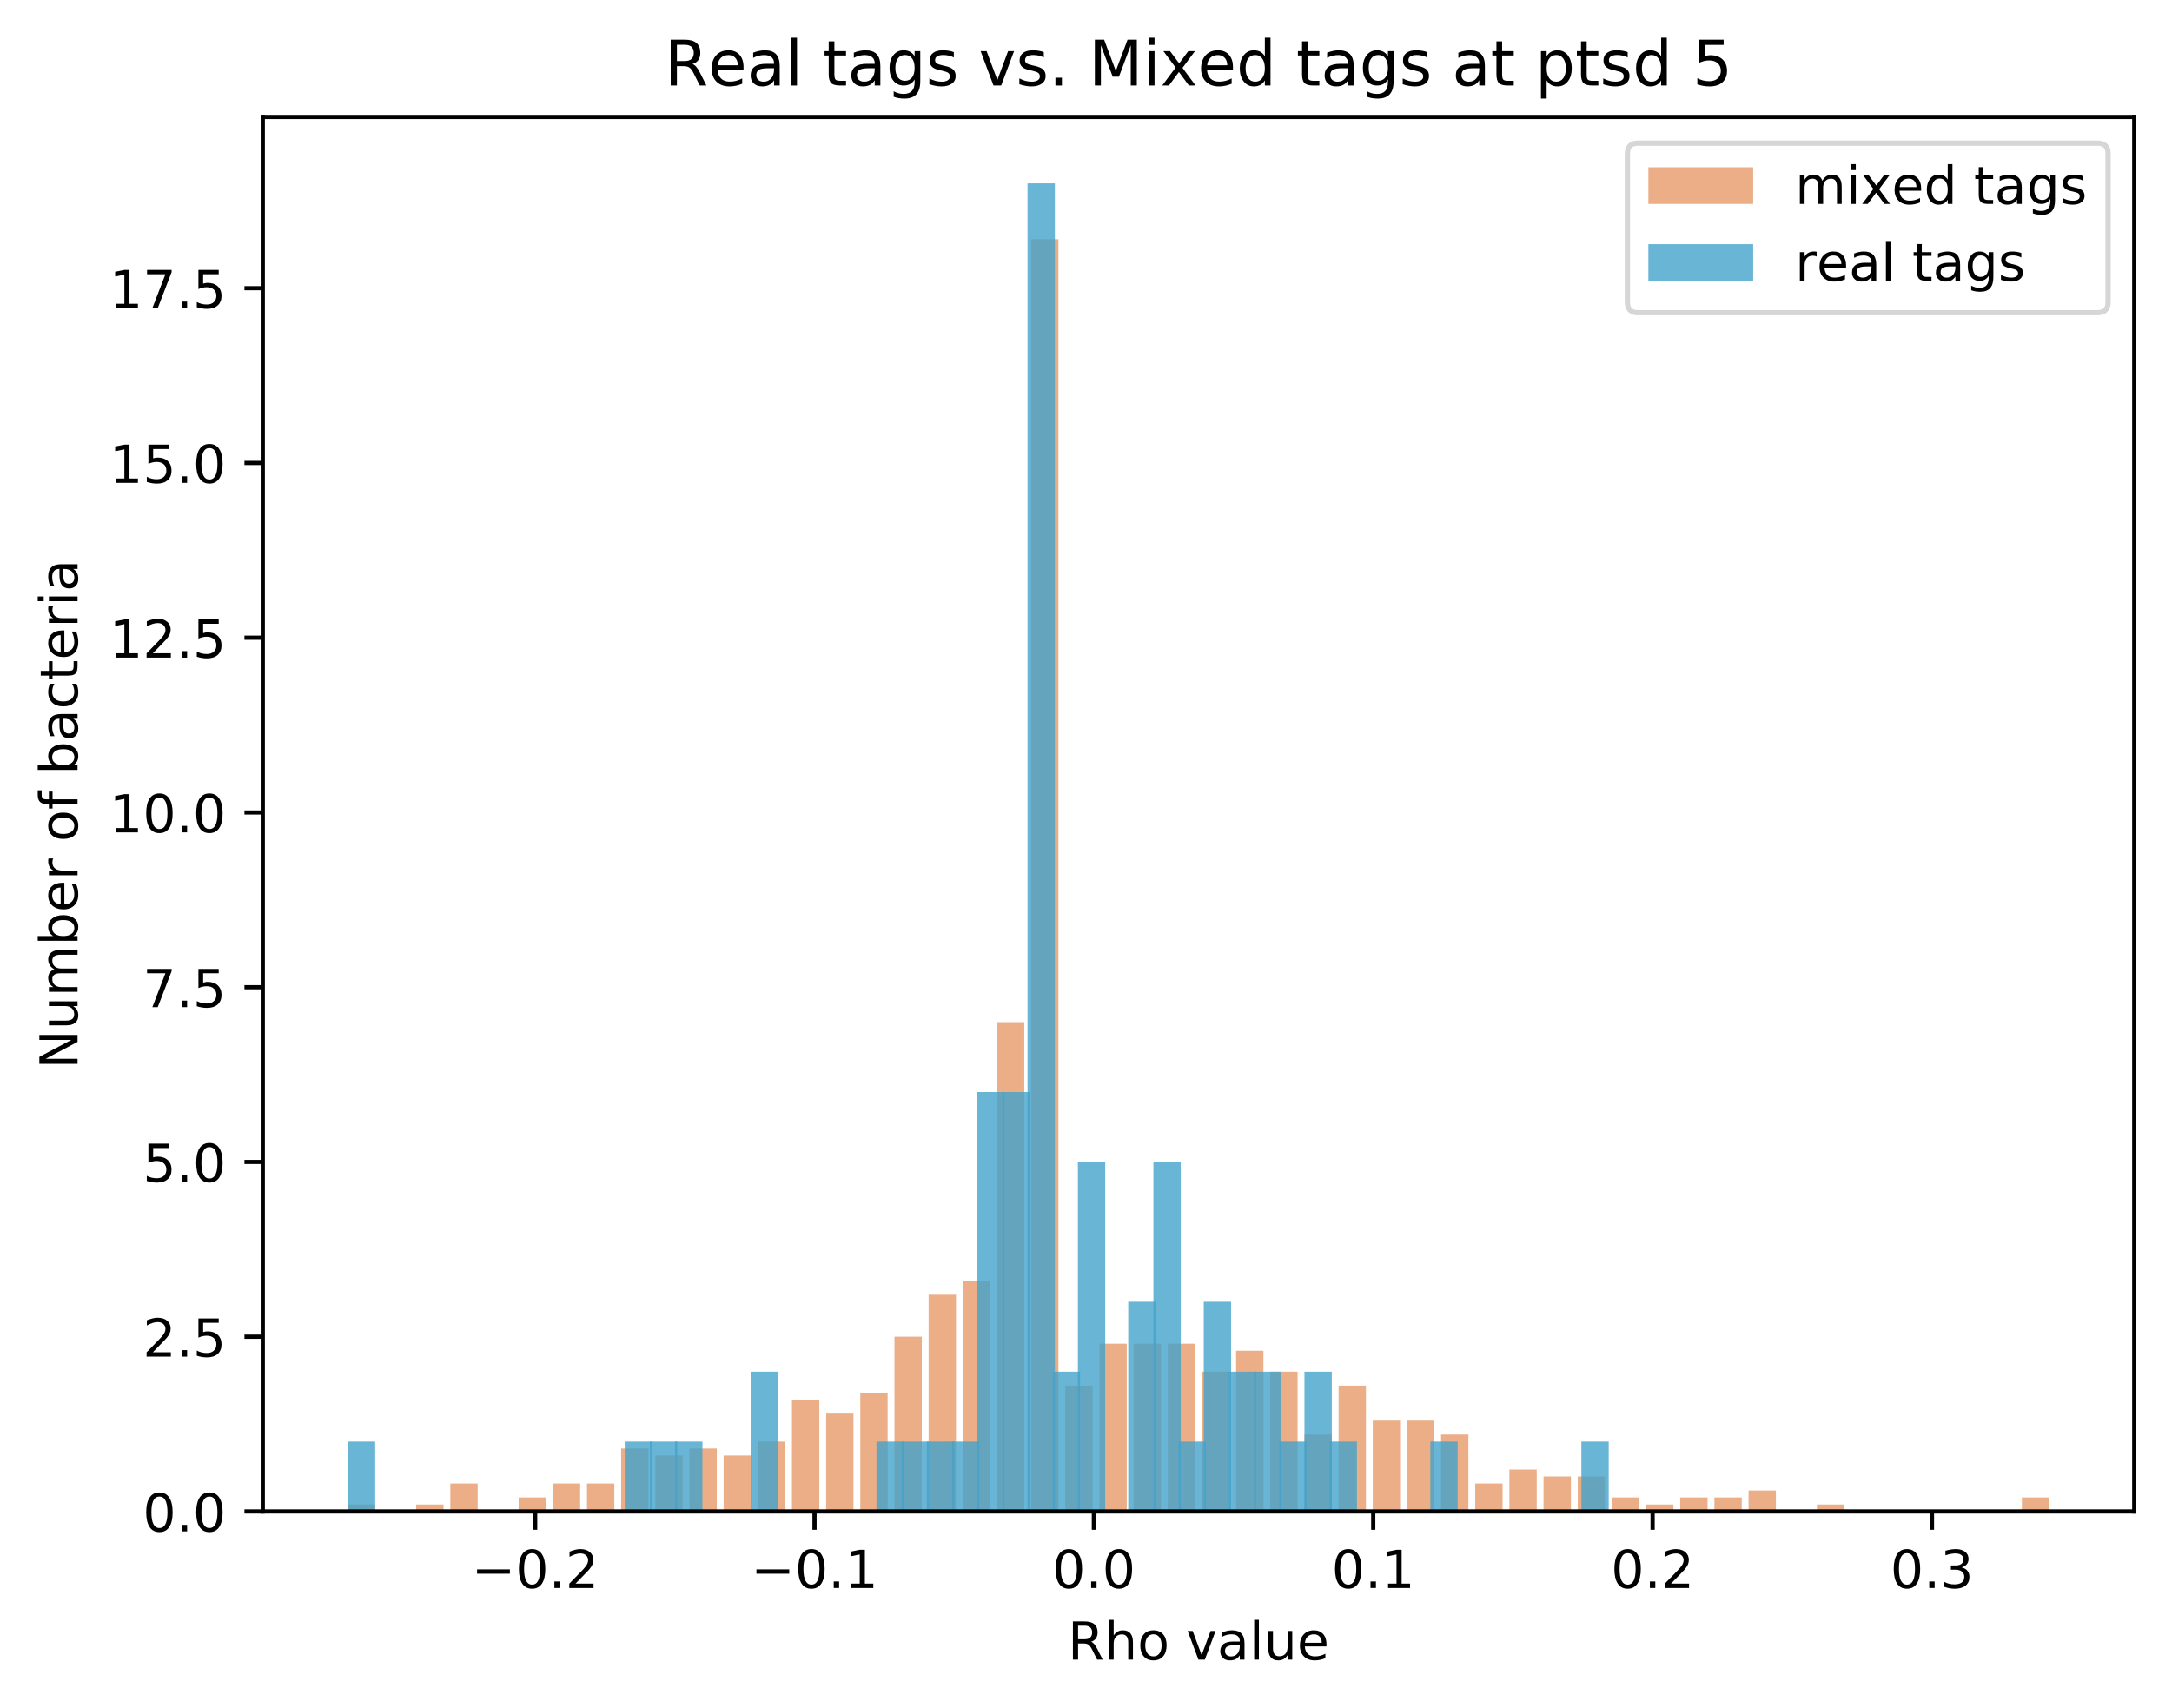 <?xml version="1.0" encoding="utf-8" standalone="no"?>
<!DOCTYPE svg PUBLIC "-//W3C//DTD SVG 1.1//EN"
  "http://www.w3.org/Graphics/SVG/1.1/DTD/svg11.dtd">
<!-- Created with matplotlib (https://matplotlib.org/) -->
<svg height="325.986pt" version="1.1" viewBox="0 0 414.464 325.986" width="414.464pt" xmlns="http://www.w3.org/2000/svg" xmlns:xlink="http://www.w3.org/1999/xlink">
 <defs>
  <style type="text/css">
*{stroke-linecap:butt;stroke-linejoin:round;}
  </style>
 </defs>
 <g id="figure_1">
  <g id="patch_1">
   <path d="M 0 325.986 
L 414.464 325.986 
L 414.464 0 
L 0 0 
z
" style="fill:#ffffff;"/>
  </g>
  <g id="axes_1">
   <g id="patch_2">
    <path d="M 50.144 288.43 
L 407.264 288.43 
L 407.264 22.318 
L 50.144 22.318 
z
" style="fill:#ffffff;"/>
   </g>
   <g id="patch_3">
    <path clip-path="url(#p823cf78308)" d="M 66.376 288.43 
L 71.592 288.43 
L 71.592 287.096 
L 66.376 287.096 
z
" style="fill:#d95f0e;opacity:0.5;"/>
   </g>
   <g id="patch_4">
    <path clip-path="url(#p823cf78308)" d="M 72.896 288.43 
L 78.111 288.43 
L 78.111 288.43 
L 72.896 288.43 
z
" style="fill:#d95f0e;opacity:0.5;"/>
   </g>
   <g id="patch_5">
    <path clip-path="url(#p823cf78308)" d="M 79.415 288.43 
L 84.63 288.43 
L 84.63 287.096 
L 79.415 287.096 
z
" style="fill:#d95f0e;opacity:0.5;"/>
   </g>
   <g id="patch_6">
    <path clip-path="url(#p823cf78308)" d="M 85.934 288.43 
L 91.149 288.43 
L 91.149 283.095 
L 85.934 283.095 
z
" style="fill:#d95f0e;opacity:0.5;"/>
   </g>
   <g id="patch_7">
    <path clip-path="url(#p823cf78308)" d="M 92.453 288.43 
L 97.668 288.43 
L 97.668 288.43 
L 92.453 288.43 
z
" style="fill:#d95f0e;opacity:0.5;"/>
   </g>
   <g id="patch_8">
    <path clip-path="url(#p823cf78308)" d="M 98.972 288.43 
L 104.188 288.43 
L 104.188 285.762 
L 98.972 285.762 
z
" style="fill:#d95f0e;opacity:0.5;"/>
   </g>
   <g id="patch_9">
    <path clip-path="url(#p823cf78308)" d="M 105.491 288.43 
L 110.707 288.43 
L 110.707 283.095 
L 105.491 283.095 
z
" style="fill:#d95f0e;opacity:0.5;"/>
   </g>
   <g id="patch_10">
    <path clip-path="url(#p823cf78308)" d="M 112.011 288.43 
L 117.226 288.43 
L 117.226 283.095 
L 112.011 283.095 
z
" style="fill:#d95f0e;opacity:0.5;"/>
   </g>
   <g id="patch_11">
    <path clip-path="url(#p823cf78308)" d="M 118.53 288.43 
L 123.745 288.43 
L 123.745 276.425 
L 118.53 276.425 
z
" style="fill:#d95f0e;opacity:0.5;"/>
   </g>
   <g id="patch_12">
    <path clip-path="url(#p823cf78308)" d="M 125.049 288.43 
L 130.264 288.43 
L 130.264 277.759 
L 125.049 277.759 
z
" style="fill:#d95f0e;opacity:0.5;"/>
   </g>
   <g id="patch_13">
    <path clip-path="url(#p823cf78308)" d="M 131.568 288.43 
L 136.783 288.43 
L 136.783 276.425 
L 131.568 276.425 
z
" style="fill:#d95f0e;opacity:0.5;"/>
   </g>
   <g id="patch_14">
    <path clip-path="url(#p823cf78308)" d="M 138.087 288.43 
L 143.303 288.43 
L 143.303 277.759 
L 138.087 277.759 
z
" style="fill:#d95f0e;opacity:0.5;"/>
   </g>
   <g id="patch_15">
    <path clip-path="url(#p823cf78308)" d="M 144.606 288.43 
L 149.822 288.43 
L 149.822 275.091 
L 144.606 275.091 
z
" style="fill:#d95f0e;opacity:0.5;"/>
   </g>
   <g id="patch_16">
    <path clip-path="url(#p823cf78308)" d="M 151.126 288.43 
L 156.341 288.43 
L 156.341 267.088 
L 151.126 267.088 
z
" style="fill:#d95f0e;opacity:0.5;"/>
   </g>
   <g id="patch_17">
    <path clip-path="url(#p823cf78308)" d="M 157.645 288.43 
L 162.86 288.43 
L 162.86 269.756 
L 157.645 269.756 
z
" style="fill:#d95f0e;opacity:0.5;"/>
   </g>
   <g id="patch_18">
    <path clip-path="url(#p823cf78308)" d="M 164.164 288.43 
L 169.379 288.43 
L 169.379 265.754 
L 164.164 265.754 
z
" style="fill:#d95f0e;opacity:0.5;"/>
   </g>
   <g id="patch_19">
    <path clip-path="url(#p823cf78308)" d="M 170.683 288.43 
L 175.898 288.43 
L 175.898 255.083 
L 170.683 255.083 
z
" style="fill:#d95f0e;opacity:0.5;"/>
   </g>
   <g id="patch_20">
    <path clip-path="url(#p823cf78308)" d="M 177.202 288.43 
L 182.418 288.43 
L 182.418 247.079 
L 177.202 247.079 
z
" style="fill:#d95f0e;opacity:0.5;"/>
   </g>
   <g id="patch_21">
    <path clip-path="url(#p823cf78308)" d="M 183.721 288.43 
L 188.937 288.43 
L 188.937 244.412 
L 183.721 244.412 
z
" style="fill:#d95f0e;opacity:0.5;"/>
   </g>
   <g id="patch_22">
    <path clip-path="url(#p823cf78308)" d="M 190.241 288.43 
L 195.456 288.43 
L 195.456 195.057 
L 190.241 195.057 
z
" style="fill:#d95f0e;opacity:0.5;"/>
   </g>
   <g id="patch_23">
    <path clip-path="url(#p823cf78308)" d="M 196.76 288.43 
L 201.975 288.43 
L 201.975 45.661 
L 196.76 45.661 
z
" style="fill:#d95f0e;opacity:0.5;"/>
   </g>
   <g id="patch_24">
    <path clip-path="url(#p823cf78308)" d="M 203.279 288.43 
L 208.494 288.43 
L 208.494 264.42 
L 203.279 264.42 
z
" style="fill:#d95f0e;opacity:0.5;"/>
   </g>
   <g id="patch_25">
    <path clip-path="url(#p823cf78308)" d="M 209.798 288.43 
L 215.013 288.43 
L 215.013 256.417 
L 209.798 256.417 
z
" style="fill:#d95f0e;opacity:0.5;"/>
   </g>
   <g id="patch_26">
    <path clip-path="url(#p823cf78308)" d="M 216.317 288.43 
L 221.533 288.43 
L 221.533 256.417 
L 216.317 256.417 
z
" style="fill:#d95f0e;opacity:0.5;"/>
   </g>
   <g id="patch_27">
    <path clip-path="url(#p823cf78308)" d="M 222.836 288.43 
L 228.052 288.43 
L 228.052 256.417 
L 222.836 256.417 
z
" style="fill:#d95f0e;opacity:0.5;"/>
   </g>
   <g id="patch_28">
    <path clip-path="url(#p823cf78308)" d="M 229.356 288.43 
L 234.571 288.43 
L 234.571 261.752 
L 229.356 261.752 
z
" style="fill:#d95f0e;opacity:0.5;"/>
   </g>
   <g id="patch_29">
    <path clip-path="url(#p823cf78308)" d="M 235.875 288.43 
L 241.09 288.43 
L 241.09 257.751 
L 235.875 257.751 
z
" style="fill:#d95f0e;opacity:0.5;"/>
   </g>
   <g id="patch_30">
    <path clip-path="url(#p823cf78308)" d="M 242.394 288.43 
L 247.609 288.43 
L 247.609 261.752 
L 242.394 261.752 
z
" style="fill:#d95f0e;opacity:0.5;"/>
   </g>
   <g id="patch_31">
    <path clip-path="url(#p823cf78308)" d="M 248.913 288.43 
L 254.129 288.43 
L 254.129 273.757 
L 248.913 273.757 
z
" style="fill:#d95f0e;opacity:0.5;"/>
   </g>
   <g id="patch_32">
    <path clip-path="url(#p823cf78308)" d="M 255.432 288.43 
L 260.648 288.43 
L 260.648 264.42 
L 255.432 264.42 
z
" style="fill:#d95f0e;opacity:0.5;"/>
   </g>
   <g id="patch_33">
    <path clip-path="url(#p823cf78308)" d="M 261.952 288.43 
L 267.167 288.43 
L 267.167 271.089 
L 261.952 271.089 
z
" style="fill:#d95f0e;opacity:0.5;"/>
   </g>
   <g id="patch_34">
    <path clip-path="url(#p823cf78308)" d="M 268.471 288.43 
L 273.686 288.43 
L 273.686 271.089 
L 268.471 271.089 
z
" style="fill:#d95f0e;opacity:0.5;"/>
   </g>
   <g id="patch_35">
    <path clip-path="url(#p823cf78308)" d="M 274.99 288.43 
L 280.205 288.43 
L 280.205 273.757 
L 274.99 273.757 
z
" style="fill:#d95f0e;opacity:0.5;"/>
   </g>
   <g id="patch_36">
    <path clip-path="url(#p823cf78308)" d="M 281.509 288.43 
L 286.724 288.43 
L 286.724 283.095 
L 281.509 283.095 
z
" style="fill:#d95f0e;opacity:0.5;"/>
   </g>
   <g id="patch_37">
    <path clip-path="url(#p823cf78308)" d="M 288.028 288.43 
L 293.244 288.43 
L 293.244 280.427 
L 288.028 280.427 
z
" style="fill:#d95f0e;opacity:0.5;"/>
   </g>
   <g id="patch_38">
    <path clip-path="url(#p823cf78308)" d="M 294.547 288.43 
L 299.763 288.43 
L 299.763 281.761 
L 294.547 281.761 
z
" style="fill:#d95f0e;opacity:0.5;"/>
   </g>
   <g id="patch_39">
    <path clip-path="url(#p823cf78308)" d="M 301.067 288.43 
L 306.282 288.43 
L 306.282 281.761 
L 301.067 281.761 
z
" style="fill:#d95f0e;opacity:0.5;"/>
   </g>
   <g id="patch_40">
    <path clip-path="url(#p823cf78308)" d="M 307.586 288.43 
L 312.801 288.43 
L 312.801 285.762 
L 307.586 285.762 
z
" style="fill:#d95f0e;opacity:0.5;"/>
   </g>
   <g id="patch_41">
    <path clip-path="url(#p823cf78308)" d="M 314.105 288.43 
L 319.32 288.43 
L 319.32 287.096 
L 314.105 287.096 
z
" style="fill:#d95f0e;opacity:0.5;"/>
   </g>
   <g id="patch_42">
    <path clip-path="url(#p823cf78308)" d="M 320.624 288.43 
L 325.839 288.43 
L 325.839 285.762 
L 320.624 285.762 
z
" style="fill:#d95f0e;opacity:0.5;"/>
   </g>
   <g id="patch_43">
    <path clip-path="url(#p823cf78308)" d="M 327.143 288.43 
L 332.359 288.43 
L 332.359 285.762 
L 327.143 285.762 
z
" style="fill:#d95f0e;opacity:0.5;"/>
   </g>
   <g id="patch_44">
    <path clip-path="url(#p823cf78308)" d="M 333.662 288.43 
L 338.878 288.43 
L 338.878 284.428 
L 333.662 284.428 
z
" style="fill:#d95f0e;opacity:0.5;"/>
   </g>
   <g id="patch_45">
    <path clip-path="url(#p823cf78308)" d="M 340.182 288.43 
L 345.397 288.43 
L 345.397 288.43 
L 340.182 288.43 
z
" style="fill:#d95f0e;opacity:0.5;"/>
   </g>
   <g id="patch_46">
    <path clip-path="url(#p823cf78308)" d="M 346.701 288.43 
L 351.916 288.43 
L 351.916 287.096 
L 346.701 287.096 
z
" style="fill:#d95f0e;opacity:0.5;"/>
   </g>
   <g id="patch_47">
    <path clip-path="url(#p823cf78308)" d="M 353.22 288.43 
L 358.435 288.43 
L 358.435 288.43 
L 353.22 288.43 
z
" style="fill:#d95f0e;opacity:0.5;"/>
   </g>
   <g id="patch_48">
    <path clip-path="url(#p823cf78308)" d="M 359.739 288.43 
L 364.954 288.43 
L 364.954 288.43 
L 359.739 288.43 
z
" style="fill:#d95f0e;opacity:0.5;"/>
   </g>
   <g id="patch_49">
    <path clip-path="url(#p823cf78308)" d="M 366.258 288.43 
L 371.474 288.43 
L 371.474 288.43 
L 366.258 288.43 
z
" style="fill:#d95f0e;opacity:0.5;"/>
   </g>
   <g id="patch_50">
    <path clip-path="url(#p823cf78308)" d="M 372.777 288.43 
L 377.993 288.43 
L 377.993 288.43 
L 372.777 288.43 
z
" style="fill:#d95f0e;opacity:0.5;"/>
   </g>
   <g id="patch_51">
    <path clip-path="url(#p823cf78308)" d="M 379.297 288.43 
L 384.512 288.43 
L 384.512 288.43 
L 379.297 288.43 
z
" style="fill:#d95f0e;opacity:0.5;"/>
   </g>
   <g id="patch_52">
    <path clip-path="url(#p823cf78308)" d="M 385.816 288.43 
L 391.031 288.43 
L 391.031 285.762 
L 385.816 285.762 
z
" style="fill:#d95f0e;opacity:0.5;"/>
   </g>
   <g id="patch_53">
    <path clip-path="url(#p823cf78308)" d="M 66.376 288.43 
L 71.592 288.43 
L 71.592 275.091 
L 66.376 275.091 
z
" style="fill:#43a2ca;opacity:0.8;"/>
   </g>
   <g id="patch_54">
    <path clip-path="url(#p823cf78308)" d="M 71.18 288.43 
L 76.396 288.43 
L 76.396 288.43 
L 71.18 288.43 
z
" style="fill:#43a2ca;opacity:0.8;"/>
   </g>
   <g id="patch_55">
    <path clip-path="url(#p823cf78308)" d="M 75.984 288.43 
L 81.199 288.43 
L 81.199 288.43 
L 75.984 288.43 
z
" style="fill:#43a2ca;opacity:0.8;"/>
   </g>
   <g id="patch_56">
    <path clip-path="url(#p823cf78308)" d="M 80.788 288.43 
L 86.003 288.43 
L 86.003 288.43 
L 80.788 288.43 
z
" style="fill:#43a2ca;opacity:0.8;"/>
   </g>
   <g id="patch_57">
    <path clip-path="url(#p823cf78308)" d="M 85.591 288.43 
L 90.807 288.43 
L 90.807 288.43 
L 85.591 288.43 
z
" style="fill:#43a2ca;opacity:0.8;"/>
   </g>
   <g id="patch_58">
    <path clip-path="url(#p823cf78308)" d="M 90.395 288.43 
L 95.611 288.43 
L 95.611 288.43 
L 90.395 288.43 
z
" style="fill:#43a2ca;opacity:0.8;"/>
   </g>
   <g id="patch_59">
    <path clip-path="url(#p823cf78308)" d="M 95.199 288.43 
L 100.414 288.43 
L 100.414 288.43 
L 95.199 288.43 
z
" style="fill:#43a2ca;opacity:0.8;"/>
   </g>
   <g id="patch_60">
    <path clip-path="url(#p823cf78308)" d="M 100.003 288.43 
L 105.218 288.43 
L 105.218 288.43 
L 100.003 288.43 
z
" style="fill:#43a2ca;opacity:0.8;"/>
   </g>
   <g id="patch_61">
    <path clip-path="url(#p823cf78308)" d="M 104.806 288.43 
L 110.022 288.43 
L 110.022 288.43 
L 104.806 288.43 
z
" style="fill:#43a2ca;opacity:0.8;"/>
   </g>
   <g id="patch_62">
    <path clip-path="url(#p823cf78308)" d="M 109.61 288.43 
L 114.826 288.43 
L 114.826 288.43 
L 109.61 288.43 
z
" style="fill:#43a2ca;opacity:0.8;"/>
   </g>
   <g id="patch_63">
    <path clip-path="url(#p823cf78308)" d="M 114.414 288.43 
L 119.629 288.43 
L 119.629 288.43 
L 114.414 288.43 
z
" style="fill:#43a2ca;opacity:0.8;"/>
   </g>
   <g id="patch_64">
    <path clip-path="url(#p823cf78308)" d="M 119.218 288.43 
L 124.433 288.43 
L 124.433 275.091 
L 119.218 275.091 
z
" style="fill:#43a2ca;opacity:0.8;"/>
   </g>
   <g id="patch_65">
    <path clip-path="url(#p823cf78308)" d="M 124.021 288.43 
L 129.237 288.43 
L 129.237 275.091 
L 124.021 275.091 
z
" style="fill:#43a2ca;opacity:0.8;"/>
   </g>
   <g id="patch_66">
    <path clip-path="url(#p823cf78308)" d="M 128.825 288.43 
L 134.041 288.43 
L 134.041 275.091 
L 128.825 275.091 
z
" style="fill:#43a2ca;opacity:0.8;"/>
   </g>
   <g id="patch_67">
    <path clip-path="url(#p823cf78308)" d="M 133.629 288.43 
L 138.844 288.43 
L 138.844 288.43 
L 133.629 288.43 
z
" style="fill:#43a2ca;opacity:0.8;"/>
   </g>
   <g id="patch_68">
    <path clip-path="url(#p823cf78308)" d="M 138.433 288.43 
L 143.648 288.43 
L 143.648 288.43 
L 138.433 288.43 
z
" style="fill:#43a2ca;opacity:0.8;"/>
   </g>
   <g id="patch_69">
    <path clip-path="url(#p823cf78308)" d="M 143.237 288.43 
L 148.452 288.43 
L 148.452 261.752 
L 143.237 261.752 
z
" style="fill:#43a2ca;opacity:0.8;"/>
   </g>
   <g id="patch_70">
    <path clip-path="url(#p823cf78308)" d="M 148.04 288.43 
L 153.256 288.43 
L 153.256 288.43 
L 148.04 288.43 
z
" style="fill:#43a2ca;opacity:0.8;"/>
   </g>
   <g id="patch_71">
    <path clip-path="url(#p823cf78308)" d="M 152.844 288.43 
L 158.059 288.43 
L 158.059 288.43 
L 152.844 288.43 
z
" style="fill:#43a2ca;opacity:0.8;"/>
   </g>
   <g id="patch_72">
    <path clip-path="url(#p823cf78308)" d="M 157.648 288.43 
L 162.863 288.43 
L 162.863 288.43 
L 157.648 288.43 
z
" style="fill:#43a2ca;opacity:0.8;"/>
   </g>
   <g id="patch_73">
    <path clip-path="url(#p823cf78308)" d="M 162.452 288.43 
L 167.667 288.43 
L 167.667 288.43 
L 162.452 288.43 
z
" style="fill:#43a2ca;opacity:0.8;"/>
   </g>
   <g id="patch_74">
    <path clip-path="url(#p823cf78308)" d="M 167.255 288.43 
L 172.471 288.43 
L 172.471 275.091 
L 167.255 275.091 
z
" style="fill:#43a2ca;opacity:0.8;"/>
   </g>
   <g id="patch_75">
    <path clip-path="url(#p823cf78308)" d="M 172.059 288.43 
L 177.274 288.43 
L 177.274 275.091 
L 172.059 275.091 
z
" style="fill:#43a2ca;opacity:0.8;"/>
   </g>
   <g id="patch_76">
    <path clip-path="url(#p823cf78308)" d="M 176.863 288.43 
L 182.078 288.43 
L 182.078 275.091 
L 176.863 275.091 
z
" style="fill:#43a2ca;opacity:0.8;"/>
   </g>
   <g id="patch_77">
    <path clip-path="url(#p823cf78308)" d="M 181.667 288.43 
L 186.882 288.43 
L 186.882 275.091 
L 181.667 275.091 
z
" style="fill:#43a2ca;opacity:0.8;"/>
   </g>
   <g id="patch_78">
    <path clip-path="url(#p823cf78308)" d="M 186.47 288.43 
L 191.686 288.43 
L 191.686 208.396 
L 186.47 208.396 
z
" style="fill:#43a2ca;opacity:0.8;"/>
   </g>
   <g id="patch_79">
    <path clip-path="url(#p823cf78308)" d="M 191.274 288.43 
L 196.489 288.43 
L 196.489 208.396 
L 191.274 208.396 
z
" style="fill:#43a2ca;opacity:0.8;"/>
   </g>
   <g id="patch_80">
    <path clip-path="url(#p823cf78308)" d="M 196.078 288.43 
L 201.293 288.43 
L 201.293 34.99 
L 196.078 34.99 
z
" style="fill:#43a2ca;opacity:0.8;"/>
   </g>
   <g id="patch_81">
    <path clip-path="url(#p823cf78308)" d="M 200.882 288.43 
L 206.097 288.43 
L 206.097 261.752 
L 200.882 261.752 
z
" style="fill:#43a2ca;opacity:0.8;"/>
   </g>
   <g id="patch_82">
    <path clip-path="url(#p823cf78308)" d="M 205.685 288.43 
L 210.901 288.43 
L 210.901 221.735 
L 205.685 221.735 
z
" style="fill:#43a2ca;opacity:0.8;"/>
   </g>
   <g id="patch_83">
    <path clip-path="url(#p823cf78308)" d="M 210.489 288.43 
L 215.704 288.43 
L 215.704 288.43 
L 210.489 288.43 
z
" style="fill:#43a2ca;opacity:0.8;"/>
   </g>
   <g id="patch_84">
    <path clip-path="url(#p823cf78308)" d="M 215.293 288.43 
L 220.508 288.43 
L 220.508 248.413 
L 215.293 248.413 
z
" style="fill:#43a2ca;opacity:0.8;"/>
   </g>
   <g id="patch_85">
    <path clip-path="url(#p823cf78308)" d="M 220.097 288.43 
L 225.312 288.43 
L 225.312 221.735 
L 220.097 221.735 
z
" style="fill:#43a2ca;opacity:0.8;"/>
   </g>
   <g id="patch_86">
    <path clip-path="url(#p823cf78308)" d="M 224.9 288.43 
L 230.116 288.43 
L 230.116 275.091 
L 224.9 275.091 
z
" style="fill:#43a2ca;opacity:0.8;"/>
   </g>
   <g id="patch_87">
    <path clip-path="url(#p823cf78308)" d="M 229.704 288.43 
L 234.919 288.43 
L 234.919 248.413 
L 229.704 248.413 
z
" style="fill:#43a2ca;opacity:0.8;"/>
   </g>
   <g id="patch_88">
    <path clip-path="url(#p823cf78308)" d="M 234.508 288.43 
L 239.723 288.43 
L 239.723 261.752 
L 234.508 261.752 
z
" style="fill:#43a2ca;opacity:0.8;"/>
   </g>
   <g id="patch_89">
    <path clip-path="url(#p823cf78308)" d="M 239.312 288.43 
L 244.527 288.43 
L 244.527 261.752 
L 239.312 261.752 
z
" style="fill:#43a2ca;opacity:0.8;"/>
   </g>
   <g id="patch_90">
    <path clip-path="url(#p823cf78308)" d="M 244.115 288.43 
L 249.331 288.43 
L 249.331 275.091 
L 244.115 275.091 
z
" style="fill:#43a2ca;opacity:0.8;"/>
   </g>
   <g id="patch_91">
    <path clip-path="url(#p823cf78308)" d="M 248.919 288.43 
L 254.134 288.43 
L 254.134 261.752 
L 248.919 261.752 
z
" style="fill:#43a2ca;opacity:0.8;"/>
   </g>
   <g id="patch_92">
    <path clip-path="url(#p823cf78308)" d="M 253.723 288.43 
L 258.938 288.43 
L 258.938 275.091 
L 253.723 275.091 
z
" style="fill:#43a2ca;opacity:0.8;"/>
   </g>
   <g id="patch_93">
    <path clip-path="url(#p823cf78308)" d="M 258.527 288.43 
L 263.742 288.43 
L 263.742 288.43 
L 258.527 288.43 
z
" style="fill:#43a2ca;opacity:0.8;"/>
   </g>
   <g id="patch_94">
    <path clip-path="url(#p823cf78308)" d="M 263.33 288.43 
L 268.546 288.43 
L 268.546 288.43 
L 263.33 288.43 
z
" style="fill:#43a2ca;opacity:0.8;"/>
   </g>
   <g id="patch_95">
    <path clip-path="url(#p823cf78308)" d="M 268.134 288.43 
L 273.349 288.43 
L 273.349 288.43 
L 268.134 288.43 
z
" style="fill:#43a2ca;opacity:0.8;"/>
   </g>
   <g id="patch_96">
    <path clip-path="url(#p823cf78308)" d="M 272.938 288.43 
L 278.153 288.43 
L 278.153 275.091 
L 272.938 275.091 
z
" style="fill:#43a2ca;opacity:0.8;"/>
   </g>
   <g id="patch_97">
    <path clip-path="url(#p823cf78308)" d="M 277.742 288.43 
L 282.957 288.43 
L 282.957 288.43 
L 277.742 288.43 
z
" style="fill:#43a2ca;opacity:0.8;"/>
   </g>
   <g id="patch_98">
    <path clip-path="url(#p823cf78308)" d="M 282.545 288.43 
L 287.761 288.43 
L 287.761 288.43 
L 282.545 288.43 
z
" style="fill:#43a2ca;opacity:0.8;"/>
   </g>
   <g id="patch_99">
    <path clip-path="url(#p823cf78308)" d="M 287.349 288.43 
L 292.564 288.43 
L 292.564 288.43 
L 287.349 288.43 
z
" style="fill:#43a2ca;opacity:0.8;"/>
   </g>
   <g id="patch_100">
    <path clip-path="url(#p823cf78308)" d="M 292.153 288.43 
L 297.368 288.43 
L 297.368 288.43 
L 292.153 288.43 
z
" style="fill:#43a2ca;opacity:0.8;"/>
   </g>
   <g id="patch_101">
    <path clip-path="url(#p823cf78308)" d="M 296.957 288.43 
L 302.172 288.43 
L 302.172 288.43 
L 296.957 288.43 
z
" style="fill:#43a2ca;opacity:0.8;"/>
   </g>
   <g id="patch_102">
    <path clip-path="url(#p823cf78308)" d="M 301.76 288.43 
L 306.976 288.43 
L 306.976 275.091 
L 301.76 275.091 
z
" style="fill:#43a2ca;opacity:0.8;"/>
   </g>
   <g id="matplotlib.axis_1">
    <g id="xtick_1">
     <g id="line2d_1">
      <defs>
       <path d="M 0 0 
L 0 3.5 
" id="m635b9418c9" style="stroke:#000000;stroke-width:0.8;"/>
      </defs>
      <g>
       <use style="stroke:#000000;stroke-width:0.8;" x="102.12" xlink:href="#m635b9418c9" y="288.43"/>
      </g>
     </g>
     <g id="text_1">
      <!-- −0.2 -->
      <defs>
       <path d="M 10.594 35.5 
L 73.188 35.5 
L 73.188 27.203 
L 10.594 27.203 
z
" id="DejaVuSans-8722"/>
       <path d="M 31.781 66.406 
Q 24.172 66.406 20.328 58.906 
Q 16.5 51.422 16.5 36.375 
Q 16.5 21.391 20.328 13.891 
Q 24.172 6.391 31.781 6.391 
Q 39.453 6.391 43.281 13.891 
Q 47.125 21.391 47.125 36.375 
Q 47.125 51.422 43.281 58.906 
Q 39.453 66.406 31.781 66.406 
z
M 31.781 74.219 
Q 44.047 74.219 50.516 64.516 
Q 56.984 54.828 56.984 36.375 
Q 56.984 17.969 50.516 8.266 
Q 44.047 -1.422 31.781 -1.422 
Q 19.531 -1.422 13.062 8.266 
Q 6.594 17.969 6.594 36.375 
Q 6.594 54.828 13.062 64.516 
Q 19.531 74.219 31.781 74.219 
z
" id="DejaVuSans-48"/>
       <path d="M 10.688 12.406 
L 21 12.406 
L 21 0 
L 10.688 0 
z
" id="DejaVuSans-46"/>
       <path d="M 19.188 8.297 
L 53.609 8.297 
L 53.609 0 
L 7.328 0 
L 7.328 8.297 
Q 12.938 14.109 22.625 23.891 
Q 32.328 33.688 34.812 36.531 
Q 39.547 41.844 41.422 45.531 
Q 43.312 49.219 43.312 52.781 
Q 43.312 58.594 39.234 62.25 
Q 35.156 65.922 28.609 65.922 
Q 23.969 65.922 18.812 64.312 
Q 13.672 62.703 7.812 59.422 
L 7.812 69.391 
Q 13.766 71.781 18.938 73 
Q 24.125 74.219 28.422 74.219 
Q 39.75 74.219 46.484 68.547 
Q 53.219 62.891 53.219 53.422 
Q 53.219 48.922 51.531 44.891 
Q 49.859 40.875 45.406 35.406 
Q 44.188 33.984 37.641 27.219 
Q 31.109 20.453 19.188 8.297 
z
" id="DejaVuSans-50"/>
      </defs>
      <g transform="translate(89.979 303.029)scale(0.1 -0.1)">
       <use xlink:href="#DejaVuSans-8722"/>
       <use x="83.789" xlink:href="#DejaVuSans-48"/>
       <use x="147.412" xlink:href="#DejaVuSans-46"/>
       <use x="179.199" xlink:href="#DejaVuSans-50"/>
      </g>
     </g>
    </g>
    <g id="xtick_2">
     <g id="line2d_2">
      <g>
       <use style="stroke:#000000;stroke-width:0.8;" x="155.429" xlink:href="#m635b9418c9" y="288.43"/>
      </g>
     </g>
     <g id="text_2">
      <!-- −0.1 -->
      <defs>
       <path d="M 12.406 8.297 
L 28.516 8.297 
L 28.516 63.922 
L 10.984 60.406 
L 10.984 69.391 
L 28.422 72.906 
L 38.281 72.906 
L 38.281 8.297 
L 54.391 8.297 
L 54.391 0 
L 12.406 0 
z
" id="DejaVuSans-49"/>
      </defs>
      <g transform="translate(143.287 303.029)scale(0.1 -0.1)">
       <use xlink:href="#DejaVuSans-8722"/>
       <use x="83.789" xlink:href="#DejaVuSans-48"/>
       <use x="147.412" xlink:href="#DejaVuSans-46"/>
       <use x="179.199" xlink:href="#DejaVuSans-49"/>
      </g>
     </g>
    </g>
    <g id="xtick_3">
     <g id="line2d_3">
      <g>
       <use style="stroke:#000000;stroke-width:0.8;" x="208.737" xlink:href="#m635b9418c9" y="288.43"/>
      </g>
     </g>
     <g id="text_3">
      <!-- 0.0 -->
      <g transform="translate(200.785 303.029)scale(0.1 -0.1)">
       <use xlink:href="#DejaVuSans-48"/>
       <use x="63.623" xlink:href="#DejaVuSans-46"/>
       <use x="95.41" xlink:href="#DejaVuSans-48"/>
      </g>
     </g>
    </g>
    <g id="xtick_4">
     <g id="line2d_4">
      <g>
       <use style="stroke:#000000;stroke-width:0.8;" x="262.046" xlink:href="#m635b9418c9" y="288.43"/>
      </g>
     </g>
     <g id="text_4">
      <!-- 0.1 -->
      <g transform="translate(254.094 303.029)scale(0.1 -0.1)">
       <use xlink:href="#DejaVuSans-48"/>
       <use x="63.623" xlink:href="#DejaVuSans-46"/>
       <use x="95.41" xlink:href="#DejaVuSans-49"/>
      </g>
     </g>
    </g>
    <g id="xtick_5">
     <g id="line2d_5">
      <g>
       <use style="stroke:#000000;stroke-width:0.8;" x="315.354" xlink:href="#m635b9418c9" y="288.43"/>
      </g>
     </g>
     <g id="text_5">
      <!-- 0.2 -->
      <g transform="translate(307.403 303.029)scale(0.1 -0.1)">
       <use xlink:href="#DejaVuSans-48"/>
       <use x="63.623" xlink:href="#DejaVuSans-46"/>
       <use x="95.41" xlink:href="#DejaVuSans-50"/>
      </g>
     </g>
    </g>
    <g id="xtick_6">
     <g id="line2d_6">
      <g>
       <use style="stroke:#000000;stroke-width:0.8;" x="368.663" xlink:href="#m635b9418c9" y="288.43"/>
      </g>
     </g>
     <g id="text_6">
      <!-- 0.3 -->
      <defs>
       <path d="M 40.578 39.312 
Q 47.656 37.797 51.625 33 
Q 55.609 28.219 55.609 21.188 
Q 55.609 10.406 48.188 4.484 
Q 40.766 -1.422 27.094 -1.422 
Q 22.516 -1.422 17.656 -0.516 
Q 12.797 0.391 7.625 2.203 
L 7.625 11.719 
Q 11.719 9.328 16.594 8.109 
Q 21.484 6.891 26.812 6.891 
Q 36.078 6.891 40.938 10.547 
Q 45.797 14.203 45.797 21.188 
Q 45.797 27.641 41.281 31.266 
Q 36.766 34.906 28.719 34.906 
L 20.219 34.906 
L 20.219 43.016 
L 29.109 43.016 
Q 36.375 43.016 40.234 45.922 
Q 44.094 48.828 44.094 54.297 
Q 44.094 59.906 40.109 62.906 
Q 36.141 65.922 28.719 65.922 
Q 24.656 65.922 20.016 65.031 
Q 15.375 64.156 9.812 62.312 
L 9.812 71.094 
Q 15.438 72.656 20.344 73.438 
Q 25.25 74.219 29.594 74.219 
Q 40.828 74.219 47.359 69.109 
Q 53.906 64.016 53.906 55.328 
Q 53.906 49.266 50.438 45.094 
Q 46.969 40.922 40.578 39.312 
z
" id="DejaVuSans-51"/>
      </defs>
      <g transform="translate(360.711 303.029)scale(0.1 -0.1)">
       <use xlink:href="#DejaVuSans-48"/>
       <use x="63.623" xlink:href="#DejaVuSans-46"/>
       <use x="95.41" xlink:href="#DejaVuSans-51"/>
      </g>
     </g>
    </g>
    <g id="text_7">
     <!-- Rho value -->
     <defs>
      <path d="M 44.391 34.188 
Q 47.562 33.109 50.562 29.594 
Q 53.562 26.078 56.594 19.922 
L 66.609 0 
L 56 0 
L 46.688 18.703 
Q 43.062 26.031 39.672 28.422 
Q 36.281 30.812 30.422 30.812 
L 19.672 30.812 
L 19.672 0 
L 9.812 0 
L 9.812 72.906 
L 32.078 72.906 
Q 44.578 72.906 50.734 67.672 
Q 56.891 62.453 56.891 51.906 
Q 56.891 45.016 53.688 40.469 
Q 50.484 35.938 44.391 34.188 
z
M 19.672 64.797 
L 19.672 38.922 
L 32.078 38.922 
Q 39.203 38.922 42.844 42.219 
Q 46.484 45.516 46.484 51.906 
Q 46.484 58.297 42.844 61.547 
Q 39.203 64.797 32.078 64.797 
z
" id="DejaVuSans-82"/>
      <path d="M 54.891 33.016 
L 54.891 0 
L 45.906 0 
L 45.906 32.719 
Q 45.906 40.484 42.875 44.328 
Q 39.844 48.188 33.797 48.188 
Q 26.516 48.188 22.312 43.547 
Q 18.109 38.922 18.109 30.906 
L 18.109 0 
L 9.078 0 
L 9.078 75.984 
L 18.109 75.984 
L 18.109 46.188 
Q 21.344 51.125 25.703 53.562 
Q 30.078 56 35.797 56 
Q 45.219 56 50.047 50.172 
Q 54.891 44.344 54.891 33.016 
z
" id="DejaVuSans-104"/>
      <path d="M 30.609 48.391 
Q 23.391 48.391 19.188 42.75 
Q 14.984 37.109 14.984 27.297 
Q 14.984 17.484 19.156 11.844 
Q 23.344 6.203 30.609 6.203 
Q 37.797 6.203 41.984 11.859 
Q 46.188 17.531 46.188 27.297 
Q 46.188 37.016 41.984 42.703 
Q 37.797 48.391 30.609 48.391 
z
M 30.609 56 
Q 42.328 56 49.016 48.375 
Q 55.719 40.766 55.719 27.297 
Q 55.719 13.875 49.016 6.219 
Q 42.328 -1.422 30.609 -1.422 
Q 18.844 -1.422 12.172 6.219 
Q 5.516 13.875 5.516 27.297 
Q 5.516 40.766 12.172 48.375 
Q 18.844 56 30.609 56 
z
" id="DejaVuSans-111"/>
      <path id="DejaVuSans-32"/>
      <path d="M 2.984 54.688 
L 12.5 54.688 
L 29.594 8.797 
L 46.688 54.688 
L 56.203 54.688 
L 35.688 0 
L 23.484 0 
z
" id="DejaVuSans-118"/>
      <path d="M 34.281 27.484 
Q 23.391 27.484 19.188 25 
Q 14.984 22.516 14.984 16.5 
Q 14.984 11.719 18.141 8.906 
Q 21.297 6.109 26.703 6.109 
Q 34.188 6.109 38.703 11.406 
Q 43.219 16.703 43.219 25.484 
L 43.219 27.484 
z
M 52.203 31.203 
L 52.203 0 
L 43.219 0 
L 43.219 8.297 
Q 40.141 3.328 35.547 0.953 
Q 30.953 -1.422 24.312 -1.422 
Q 15.922 -1.422 10.953 3.297 
Q 6 8.016 6 15.922 
Q 6 25.141 12.172 29.828 
Q 18.359 34.516 30.609 34.516 
L 43.219 34.516 
L 43.219 35.406 
Q 43.219 41.609 39.141 45 
Q 35.062 48.391 27.688 48.391 
Q 23 48.391 18.547 47.266 
Q 14.109 46.141 10.016 43.891 
L 10.016 52.203 
Q 14.938 54.109 19.578 55.047 
Q 24.219 56 28.609 56 
Q 40.484 56 46.344 49.844 
Q 52.203 43.703 52.203 31.203 
z
" id="DejaVuSans-97"/>
      <path d="M 9.422 75.984 
L 18.406 75.984 
L 18.406 0 
L 9.422 0 
z
" id="DejaVuSans-108"/>
      <path d="M 8.5 21.578 
L 8.5 54.688 
L 17.484 54.688 
L 17.484 21.922 
Q 17.484 14.156 20.5 10.266 
Q 23.531 6.391 29.594 6.391 
Q 36.859 6.391 41.078 11.031 
Q 45.312 15.672 45.312 23.688 
L 45.312 54.688 
L 54.297 54.688 
L 54.297 0 
L 45.312 0 
L 45.312 8.406 
Q 42.047 3.422 37.719 1 
Q 33.406 -1.422 27.688 -1.422 
Q 18.266 -1.422 13.375 4.438 
Q 8.5 10.297 8.5 21.578 
z
M 31.109 56 
z
" id="DejaVuSans-117"/>
      <path d="M 56.203 29.594 
L 56.203 25.203 
L 14.891 25.203 
Q 15.484 15.922 20.484 11.062 
Q 25.484 6.203 34.422 6.203 
Q 39.594 6.203 44.453 7.469 
Q 49.312 8.734 54.109 11.281 
L 54.109 2.781 
Q 49.266 0.734 44.188 -0.344 
Q 39.109 -1.422 33.891 -1.422 
Q 20.797 -1.422 13.156 6.188 
Q 5.516 13.812 5.516 26.812 
Q 5.516 40.234 12.766 48.109 
Q 20.016 56 32.328 56 
Q 43.359 56 49.781 48.891 
Q 56.203 41.797 56.203 29.594 
z
M 47.219 32.234 
Q 47.125 39.594 43.094 43.984 
Q 39.062 48.391 32.422 48.391 
Q 24.906 48.391 20.391 44.141 
Q 15.875 39.891 15.188 32.172 
z
" id="DejaVuSans-101"/>
     </defs>
     <g transform="translate(203.755 316.707)scale(0.1 -0.1)">
      <use xlink:href="#DejaVuSans-82"/>
      <use x="69.482" xlink:href="#DejaVuSans-104"/>
      <use x="132.861" xlink:href="#DejaVuSans-111"/>
      <use x="194.043" xlink:href="#DejaVuSans-32"/>
      <use x="225.83" xlink:href="#DejaVuSans-118"/>
      <use x="285.01" xlink:href="#DejaVuSans-97"/>
      <use x="346.289" xlink:href="#DejaVuSans-108"/>
      <use x="374.072" xlink:href="#DejaVuSans-117"/>
      <use x="437.451" xlink:href="#DejaVuSans-101"/>
     </g>
    </g>
   </g>
   <g id="matplotlib.axis_2">
    <g id="ytick_1">
     <g id="line2d_7">
      <defs>
       <path d="M 0 0 
L -3.5 0 
" id="m013593868c" style="stroke:#000000;stroke-width:0.8;"/>
      </defs>
      <g>
       <use style="stroke:#000000;stroke-width:0.8;" x="50.144" xlink:href="#m013593868c" y="288.43"/>
      </g>
     </g>
     <g id="text_8">
      <!-- 0.0 -->
      <g transform="translate(27.241 292.229)scale(0.1 -0.1)">
       <use xlink:href="#DejaVuSans-48"/>
       <use x="63.623" xlink:href="#DejaVuSans-46"/>
       <use x="95.41" xlink:href="#DejaVuSans-48"/>
      </g>
     </g>
    </g>
    <g id="ytick_2">
     <g id="line2d_8">
      <g>
       <use style="stroke:#000000;stroke-width:0.8;" x="50.144" xlink:href="#m013593868c" y="255.083"/>
      </g>
     </g>
     <g id="text_9">
      <!-- 2.5 -->
      <defs>
       <path d="M 10.797 72.906 
L 49.516 72.906 
L 49.516 64.594 
L 19.828 64.594 
L 19.828 46.734 
Q 21.969 47.469 24.109 47.828 
Q 26.266 48.188 28.422 48.188 
Q 40.625 48.188 47.75 41.5 
Q 54.891 34.812 54.891 23.391 
Q 54.891 11.625 47.562 5.094 
Q 40.234 -1.422 26.906 -1.422 
Q 22.312 -1.422 17.547 -0.641 
Q 12.797 0.141 7.719 1.703 
L 7.719 11.625 
Q 12.109 9.234 16.797 8.062 
Q 21.484 6.891 26.703 6.891 
Q 35.156 6.891 40.078 11.328 
Q 45.016 15.766 45.016 23.391 
Q 45.016 31 40.078 35.438 
Q 35.156 39.891 26.703 39.891 
Q 22.75 39.891 18.812 39.016 
Q 14.891 38.141 10.797 36.281 
z
" id="DejaVuSans-53"/>
      </defs>
      <g transform="translate(27.241 258.882)scale(0.1 -0.1)">
       <use xlink:href="#DejaVuSans-50"/>
       <use x="63.623" xlink:href="#DejaVuSans-46"/>
       <use x="95.41" xlink:href="#DejaVuSans-53"/>
      </g>
     </g>
    </g>
    <g id="ytick_3">
     <g id="line2d_9">
      <g>
       <use style="stroke:#000000;stroke-width:0.8;" x="50.144" xlink:href="#m013593868c" y="221.735"/>
      </g>
     </g>
     <g id="text_10">
      <!-- 5.0 -->
      <g transform="translate(27.241 225.535)scale(0.1 -0.1)">
       <use xlink:href="#DejaVuSans-53"/>
       <use x="63.623" xlink:href="#DejaVuSans-46"/>
       <use x="95.41" xlink:href="#DejaVuSans-48"/>
      </g>
     </g>
    </g>
    <g id="ytick_4">
     <g id="line2d_10">
      <g>
       <use style="stroke:#000000;stroke-width:0.8;" x="50.144" xlink:href="#m013593868c" y="188.388"/>
      </g>
     </g>
     <g id="text_11">
      <!-- 7.5 -->
      <defs>
       <path d="M 8.203 72.906 
L 55.078 72.906 
L 55.078 68.703 
L 28.609 0 
L 18.312 0 
L 43.219 64.594 
L 8.203 64.594 
z
" id="DejaVuSans-55"/>
      </defs>
      <g transform="translate(27.241 192.187)scale(0.1 -0.1)">
       <use xlink:href="#DejaVuSans-55"/>
       <use x="63.623" xlink:href="#DejaVuSans-46"/>
       <use x="95.41" xlink:href="#DejaVuSans-53"/>
      </g>
     </g>
    </g>
    <g id="ytick_5">
     <g id="line2d_11">
      <g>
       <use style="stroke:#000000;stroke-width:0.8;" x="50.144" xlink:href="#m013593868c" y="155.041"/>
      </g>
     </g>
     <g id="text_12">
      <!-- 10.0 -->
      <g transform="translate(20.878 158.84)scale(0.1 -0.1)">
       <use xlink:href="#DejaVuSans-49"/>
       <use x="63.623" xlink:href="#DejaVuSans-48"/>
       <use x="127.246" xlink:href="#DejaVuSans-46"/>
       <use x="159.033" xlink:href="#DejaVuSans-48"/>
      </g>
     </g>
    </g>
    <g id="ytick_6">
     <g id="line2d_12">
      <g>
       <use style="stroke:#000000;stroke-width:0.8;" x="50.144" xlink:href="#m013593868c" y="121.693"/>
      </g>
     </g>
     <g id="text_13">
      <!-- 12.5 -->
      <g transform="translate(20.878 125.493)scale(0.1 -0.1)">
       <use xlink:href="#DejaVuSans-49"/>
       <use x="63.623" xlink:href="#DejaVuSans-50"/>
       <use x="127.246" xlink:href="#DejaVuSans-46"/>
       <use x="159.033" xlink:href="#DejaVuSans-53"/>
      </g>
     </g>
    </g>
    <g id="ytick_7">
     <g id="line2d_13">
      <g>
       <use style="stroke:#000000;stroke-width:0.8;" x="50.144" xlink:href="#m013593868c" y="88.346"/>
      </g>
     </g>
     <g id="text_14">
      <!-- 15.0 -->
      <g transform="translate(20.878 92.145)scale(0.1 -0.1)">
       <use xlink:href="#DejaVuSans-49"/>
       <use x="63.623" xlink:href="#DejaVuSans-53"/>
       <use x="127.246" xlink:href="#DejaVuSans-46"/>
       <use x="159.033" xlink:href="#DejaVuSans-48"/>
      </g>
     </g>
    </g>
    <g id="ytick_8">
     <g id="line2d_14">
      <g>
       <use style="stroke:#000000;stroke-width:0.8;" x="50.144" xlink:href="#m013593868c" y="54.999"/>
      </g>
     </g>
     <g id="text_15">
      <!-- 17.5 -->
      <g transform="translate(20.878 58.798)scale(0.1 -0.1)">
       <use xlink:href="#DejaVuSans-49"/>
       <use x="63.623" xlink:href="#DejaVuSans-55"/>
       <use x="127.246" xlink:href="#DejaVuSans-46"/>
       <use x="159.033" xlink:href="#DejaVuSans-53"/>
      </g>
     </g>
    </g>
    <g id="text_16">
     <!-- Number of bacteria -->
     <defs>
      <path d="M 9.812 72.906 
L 23.094 72.906 
L 55.422 11.922 
L 55.422 72.906 
L 64.984 72.906 
L 64.984 0 
L 51.703 0 
L 19.391 60.984 
L 19.391 0 
L 9.812 0 
z
" id="DejaVuSans-78"/>
      <path d="M 52 44.188 
Q 55.375 50.25 60.062 53.125 
Q 64.75 56 71.094 56 
Q 79.641 56 84.281 50.016 
Q 88.922 44.047 88.922 33.016 
L 88.922 0 
L 79.891 0 
L 79.891 32.719 
Q 79.891 40.578 77.094 44.375 
Q 74.312 48.188 68.609 48.188 
Q 61.625 48.188 57.562 43.547 
Q 53.516 38.922 53.516 30.906 
L 53.516 0 
L 44.484 0 
L 44.484 32.719 
Q 44.484 40.625 41.703 44.406 
Q 38.922 48.188 33.109 48.188 
Q 26.219 48.188 22.156 43.531 
Q 18.109 38.875 18.109 30.906 
L 18.109 0 
L 9.078 0 
L 9.078 54.688 
L 18.109 54.688 
L 18.109 46.188 
Q 21.188 51.219 25.484 53.609 
Q 29.781 56 35.688 56 
Q 41.656 56 45.828 52.969 
Q 50 49.953 52 44.188 
z
" id="DejaVuSans-109"/>
      <path d="M 48.688 27.297 
Q 48.688 37.203 44.609 42.844 
Q 40.531 48.484 33.406 48.484 
Q 26.266 48.484 22.188 42.844 
Q 18.109 37.203 18.109 27.297 
Q 18.109 17.391 22.188 11.75 
Q 26.266 6.109 33.406 6.109 
Q 40.531 6.109 44.609 11.75 
Q 48.688 17.391 48.688 27.297 
z
M 18.109 46.391 
Q 20.953 51.266 25.266 53.625 
Q 29.594 56 35.594 56 
Q 45.562 56 51.781 48.094 
Q 58.016 40.188 58.016 27.297 
Q 58.016 14.406 51.781 6.484 
Q 45.562 -1.422 35.594 -1.422 
Q 29.594 -1.422 25.266 0.953 
Q 20.953 3.328 18.109 8.203 
L 18.109 0 
L 9.078 0 
L 9.078 75.984 
L 18.109 75.984 
z
" id="DejaVuSans-98"/>
      <path d="M 41.109 46.297 
Q 39.594 47.172 37.812 47.578 
Q 36.031 48 33.891 48 
Q 26.266 48 22.188 43.047 
Q 18.109 38.094 18.109 28.812 
L 18.109 0 
L 9.078 0 
L 9.078 54.688 
L 18.109 54.688 
L 18.109 46.188 
Q 20.953 51.172 25.484 53.578 
Q 30.031 56 36.531 56 
Q 37.453 56 38.578 55.875 
Q 39.703 55.766 41.062 55.516 
z
" id="DejaVuSans-114"/>
      <path d="M 37.109 75.984 
L 37.109 68.5 
L 28.516 68.5 
Q 23.688 68.5 21.797 66.547 
Q 19.922 64.594 19.922 59.516 
L 19.922 54.688 
L 34.719 54.688 
L 34.719 47.703 
L 19.922 47.703 
L 19.922 0 
L 10.891 0 
L 10.891 47.703 
L 2.297 47.703 
L 2.297 54.688 
L 10.891 54.688 
L 10.891 58.5 
Q 10.891 67.625 15.141 71.797 
Q 19.391 75.984 28.609 75.984 
z
" id="DejaVuSans-102"/>
      <path d="M 48.781 52.594 
L 48.781 44.188 
Q 44.969 46.297 41.141 47.344 
Q 37.312 48.391 33.406 48.391 
Q 24.656 48.391 19.812 42.844 
Q 14.984 37.312 14.984 27.297 
Q 14.984 17.281 19.812 11.734 
Q 24.656 6.203 33.406 6.203 
Q 37.312 6.203 41.141 7.25 
Q 44.969 8.297 48.781 10.406 
L 48.781 2.094 
Q 45.016 0.344 40.984 -0.531 
Q 36.969 -1.422 32.422 -1.422 
Q 20.062 -1.422 12.781 6.344 
Q 5.516 14.109 5.516 27.297 
Q 5.516 40.672 12.859 48.328 
Q 20.219 56 33.016 56 
Q 37.156 56 41.109 55.141 
Q 45.062 54.297 48.781 52.594 
z
" id="DejaVuSans-99"/>
      <path d="M 18.312 70.219 
L 18.312 54.688 
L 36.812 54.688 
L 36.812 47.703 
L 18.312 47.703 
L 18.312 18.016 
Q 18.312 11.328 20.141 9.422 
Q 21.969 7.516 27.594 7.516 
L 36.812 7.516 
L 36.812 0 
L 27.594 0 
Q 17.188 0 13.234 3.875 
Q 9.281 7.766 9.281 18.016 
L 9.281 47.703 
L 2.688 47.703 
L 2.688 54.688 
L 9.281 54.688 
L 9.281 70.219 
z
" id="DejaVuSans-116"/>
      <path d="M 9.422 54.688 
L 18.406 54.688 
L 18.406 0 
L 9.422 0 
z
M 9.422 75.984 
L 18.406 75.984 
L 18.406 64.594 
L 9.422 64.594 
z
" id="DejaVuSans-105"/>
     </defs>
     <g transform="translate(14.798 203.991)rotate(-90)scale(0.1 -0.1)">
      <use xlink:href="#DejaVuSans-78"/>
      <use x="74.805" xlink:href="#DejaVuSans-117"/>
      <use x="138.184" xlink:href="#DejaVuSans-109"/>
      <use x="235.596" xlink:href="#DejaVuSans-98"/>
      <use x="299.072" xlink:href="#DejaVuSans-101"/>
      <use x="360.596" xlink:href="#DejaVuSans-114"/>
      <use x="401.709" xlink:href="#DejaVuSans-32"/>
      <use x="433.496" xlink:href="#DejaVuSans-111"/>
      <use x="494.678" xlink:href="#DejaVuSans-102"/>
      <use x="529.883" xlink:href="#DejaVuSans-32"/>
      <use x="561.67" xlink:href="#DejaVuSans-98"/>
      <use x="625.146" xlink:href="#DejaVuSans-97"/>
      <use x="686.426" xlink:href="#DejaVuSans-99"/>
      <use x="741.406" xlink:href="#DejaVuSans-116"/>
      <use x="780.615" xlink:href="#DejaVuSans-101"/>
      <use x="842.139" xlink:href="#DejaVuSans-114"/>
      <use x="883.252" xlink:href="#DejaVuSans-105"/>
      <use x="911.035" xlink:href="#DejaVuSans-97"/>
     </g>
    </g>
   </g>
   <g id="patch_103">
    <path d="M 50.144 288.43 
L 50.144 22.318 
" style="fill:none;stroke:#000000;stroke-linecap:square;stroke-linejoin:miter;stroke-width:0.8;"/>
   </g>
   <g id="patch_104">
    <path d="M 407.264 288.43 
L 407.264 22.318 
" style="fill:none;stroke:#000000;stroke-linecap:square;stroke-linejoin:miter;stroke-width:0.8;"/>
   </g>
   <g id="patch_105">
    <path d="M 50.144 288.43 
L 407.264 288.43 
" style="fill:none;stroke:#000000;stroke-linecap:square;stroke-linejoin:miter;stroke-width:0.8;"/>
   </g>
   <g id="patch_106">
    <path d="M 50.144 22.318 
L 407.264 22.318 
" style="fill:none;stroke:#000000;stroke-linecap:square;stroke-linejoin:miter;stroke-width:0.8;"/>
   </g>
   <g id="text_17">
    <!-- Real tags vs. Mixed tags at ptsd 5 -->
    <defs>
     <path d="M 45.406 27.984 
Q 45.406 37.75 41.375 43.109 
Q 37.359 48.484 30.078 48.484 
Q 22.859 48.484 18.828 43.109 
Q 14.797 37.75 14.797 27.984 
Q 14.797 18.266 18.828 12.891 
Q 22.859 7.516 30.078 7.516 
Q 37.359 7.516 41.375 12.891 
Q 45.406 18.266 45.406 27.984 
z
M 54.391 6.781 
Q 54.391 -7.172 48.188 -13.984 
Q 42 -20.797 29.203 -20.797 
Q 24.469 -20.797 20.266 -20.094 
Q 16.062 -19.391 12.109 -17.922 
L 12.109 -9.188 
Q 16.062 -11.328 19.922 -12.344 
Q 23.781 -13.375 27.781 -13.375 
Q 36.625 -13.375 41.016 -8.766 
Q 45.406 -4.156 45.406 5.172 
L 45.406 9.625 
Q 42.625 4.781 38.281 2.391 
Q 33.938 0 27.875 0 
Q 17.828 0 11.672 7.656 
Q 5.516 15.328 5.516 27.984 
Q 5.516 40.672 11.672 48.328 
Q 17.828 56 27.875 56 
Q 33.938 56 38.281 53.609 
Q 42.625 51.219 45.406 46.391 
L 45.406 54.688 
L 54.391 54.688 
z
" id="DejaVuSans-103"/>
     <path d="M 44.281 53.078 
L 44.281 44.578 
Q 40.484 46.531 36.375 47.5 
Q 32.281 48.484 27.875 48.484 
Q 21.188 48.484 17.844 46.438 
Q 14.5 44.391 14.5 40.281 
Q 14.5 37.156 16.891 35.375 
Q 19.281 33.594 26.516 31.984 
L 29.594 31.297 
Q 39.156 29.25 43.188 25.516 
Q 47.219 21.781 47.219 15.094 
Q 47.219 7.469 41.188 3.016 
Q 35.156 -1.422 24.609 -1.422 
Q 20.219 -1.422 15.453 -0.562 
Q 10.688 0.297 5.422 2 
L 5.422 11.281 
Q 10.406 8.688 15.234 7.391 
Q 20.062 6.109 24.812 6.109 
Q 31.156 6.109 34.562 8.281 
Q 37.984 10.453 37.984 14.406 
Q 37.984 18.062 35.516 20.016 
Q 33.062 21.969 24.703 23.781 
L 21.578 24.516 
Q 13.234 26.266 9.516 29.906 
Q 5.812 33.547 5.812 39.891 
Q 5.812 47.609 11.281 51.797 
Q 16.75 56 26.812 56 
Q 31.781 56 36.172 55.266 
Q 40.578 54.547 44.281 53.078 
z
" id="DejaVuSans-115"/>
     <path d="M 9.812 72.906 
L 24.516 72.906 
L 43.109 23.297 
L 61.812 72.906 
L 76.516 72.906 
L 76.516 0 
L 66.891 0 
L 66.891 64.016 
L 48.094 14.016 
L 38.188 14.016 
L 19.391 64.016 
L 19.391 0 
L 9.812 0 
z
" id="DejaVuSans-77"/>
     <path d="M 54.891 54.688 
L 35.109 28.078 
L 55.906 0 
L 45.312 0 
L 29.391 21.484 
L 13.484 0 
L 2.875 0 
L 24.125 28.609 
L 4.688 54.688 
L 15.281 54.688 
L 29.781 35.203 
L 44.281 54.688 
z
" id="DejaVuSans-120"/>
     <path d="M 45.406 46.391 
L 45.406 75.984 
L 54.391 75.984 
L 54.391 0 
L 45.406 0 
L 45.406 8.203 
Q 42.578 3.328 38.25 0.953 
Q 33.938 -1.422 27.875 -1.422 
Q 17.969 -1.422 11.734 6.484 
Q 5.516 14.406 5.516 27.297 
Q 5.516 40.188 11.734 48.094 
Q 17.969 56 27.875 56 
Q 33.938 56 38.25 53.625 
Q 42.578 51.266 45.406 46.391 
z
M 14.797 27.297 
Q 14.797 17.391 18.875 11.75 
Q 22.953 6.109 30.078 6.109 
Q 37.203 6.109 41.297 11.75 
Q 45.406 17.391 45.406 27.297 
Q 45.406 37.203 41.297 42.844 
Q 37.203 48.484 30.078 48.484 
Q 22.953 48.484 18.875 42.844 
Q 14.797 37.203 14.797 27.297 
z
" id="DejaVuSans-100"/>
     <path d="M 18.109 8.203 
L 18.109 -20.797 
L 9.078 -20.797 
L 9.078 54.688 
L 18.109 54.688 
L 18.109 46.391 
Q 20.953 51.266 25.266 53.625 
Q 29.594 56 35.594 56 
Q 45.562 56 51.781 48.094 
Q 58.016 40.188 58.016 27.297 
Q 58.016 14.406 51.781 6.484 
Q 45.562 -1.422 35.594 -1.422 
Q 29.594 -1.422 25.266 0.953 
Q 20.953 3.328 18.109 8.203 
z
M 48.688 27.297 
Q 48.688 37.203 44.609 42.844 
Q 40.531 48.484 33.406 48.484 
Q 26.266 48.484 22.188 42.844 
Q 18.109 37.203 18.109 27.297 
Q 18.109 17.391 22.188 11.75 
Q 26.266 6.109 33.406 6.109 
Q 40.531 6.109 44.609 11.75 
Q 48.688 17.391 48.688 27.297 
z
" id="DejaVuSans-112"/>
    </defs>
    <g transform="translate(126.808 16.318)scale(0.12 -0.12)">
     <use xlink:href="#DejaVuSans-82"/>
     <use x="69.42" xlink:href="#DejaVuSans-101"/>
     <use x="130.943" xlink:href="#DejaVuSans-97"/>
     <use x="192.223" xlink:href="#DejaVuSans-108"/>
     <use x="220.006" xlink:href="#DejaVuSans-32"/>
     <use x="251.793" xlink:href="#DejaVuSans-116"/>
     <use x="291.002" xlink:href="#DejaVuSans-97"/>
     <use x="352.281" xlink:href="#DejaVuSans-103"/>
     <use x="415.758" xlink:href="#DejaVuSans-115"/>
     <use x="467.857" xlink:href="#DejaVuSans-32"/>
     <use x="499.645" xlink:href="#DejaVuSans-118"/>
     <use x="558.824" xlink:href="#DejaVuSans-115"/>
     <use x="610.924" xlink:href="#DejaVuSans-46"/>
     <use x="642.711" xlink:href="#DejaVuSans-32"/>
     <use x="674.498" xlink:href="#DejaVuSans-77"/>
     <use x="760.777" xlink:href="#DejaVuSans-105"/>
     <use x="788.561" xlink:href="#DejaVuSans-120"/>
     <use x="847.693" xlink:href="#DejaVuSans-101"/>
     <use x="909.217" xlink:href="#DejaVuSans-100"/>
     <use x="972.693" xlink:href="#DejaVuSans-32"/>
     <use x="1004.48" xlink:href="#DejaVuSans-116"/>
     <use x="1043.689" xlink:href="#DejaVuSans-97"/>
     <use x="1104.969" xlink:href="#DejaVuSans-103"/>
     <use x="1168.445" xlink:href="#DejaVuSans-115"/>
     <use x="1220.545" xlink:href="#DejaVuSans-32"/>
     <use x="1252.332" xlink:href="#DejaVuSans-97"/>
     <use x="1313.611" xlink:href="#DejaVuSans-116"/>
     <use x="1352.82" xlink:href="#DejaVuSans-32"/>
     <use x="1384.607" xlink:href="#DejaVuSans-112"/>
     <use x="1448.084" xlink:href="#DejaVuSans-116"/>
     <use x="1487.293" xlink:href="#DejaVuSans-115"/>
     <use x="1539.393" xlink:href="#DejaVuSans-100"/>
     <use x="1602.869" xlink:href="#DejaVuSans-32"/>
     <use x="1634.656" xlink:href="#DejaVuSans-53"/>
    </g>
   </g>
   <g id="legend_1">
    <g id="patch_107">
     <path d="M 312.545 59.674 
L 400.264 59.674 
Q 402.264 59.674 402.264 57.674 
L 402.264 29.318 
Q 402.264 27.318 400.264 27.318 
L 312.545 27.318 
Q 310.545 27.318 310.545 29.318 
L 310.545 57.674 
Q 310.545 59.674 312.545 59.674 
z
" style="fill:#ffffff;opacity:0.8;stroke:#cccccc;stroke-linejoin:miter;"/>
    </g>
    <g id="patch_108">
     <path d="M 314.545 38.917 
L 334.545 38.917 
L 334.545 31.917 
L 314.545 31.917 
z
" style="fill:#d95f0e;opacity:0.5;"/>
    </g>
    <g id="text_18">
     <!-- mixed tags -->
     <g transform="translate(342.545 38.917)scale(0.1 -0.1)">
      <use xlink:href="#DejaVuSans-109"/>
      <use x="97.412" xlink:href="#DejaVuSans-105"/>
      <use x="125.195" xlink:href="#DejaVuSans-120"/>
      <use x="184.328" xlink:href="#DejaVuSans-101"/>
      <use x="245.852" xlink:href="#DejaVuSans-100"/>
      <use x="309.328" xlink:href="#DejaVuSans-32"/>
      <use x="341.115" xlink:href="#DejaVuSans-116"/>
      <use x="380.324" xlink:href="#DejaVuSans-97"/>
      <use x="441.604" xlink:href="#DejaVuSans-103"/>
      <use x="505.08" xlink:href="#DejaVuSans-115"/>
     </g>
    </g>
    <g id="patch_109">
     <path d="M 314.545 53.595 
L 334.545 53.595 
L 334.545 46.595 
L 314.545 46.595 
z
" style="fill:#43a2ca;opacity:0.8;"/>
    </g>
    <g id="text_19">
     <!-- real tags -->
     <g transform="translate(342.545 53.595)scale(0.1 -0.1)">
      <use xlink:href="#DejaVuSans-114"/>
      <use x="41.082" xlink:href="#DejaVuSans-101"/>
      <use x="102.605" xlink:href="#DejaVuSans-97"/>
      <use x="163.885" xlink:href="#DejaVuSans-108"/>
      <use x="191.668" xlink:href="#DejaVuSans-32"/>
      <use x="223.455" xlink:href="#DejaVuSans-116"/>
      <use x="262.664" xlink:href="#DejaVuSans-97"/>
      <use x="323.943" xlink:href="#DejaVuSans-103"/>
      <use x="387.42" xlink:href="#DejaVuSans-115"/>
     </g>
    </g>
   </g>
  </g>
 </g>
 <defs>
  <clipPath id="p823cf78308">
   <rect height="266.112" width="357.12" x="50.144" y="22.318"/>
  </clipPath>
 </defs>
</svg>
